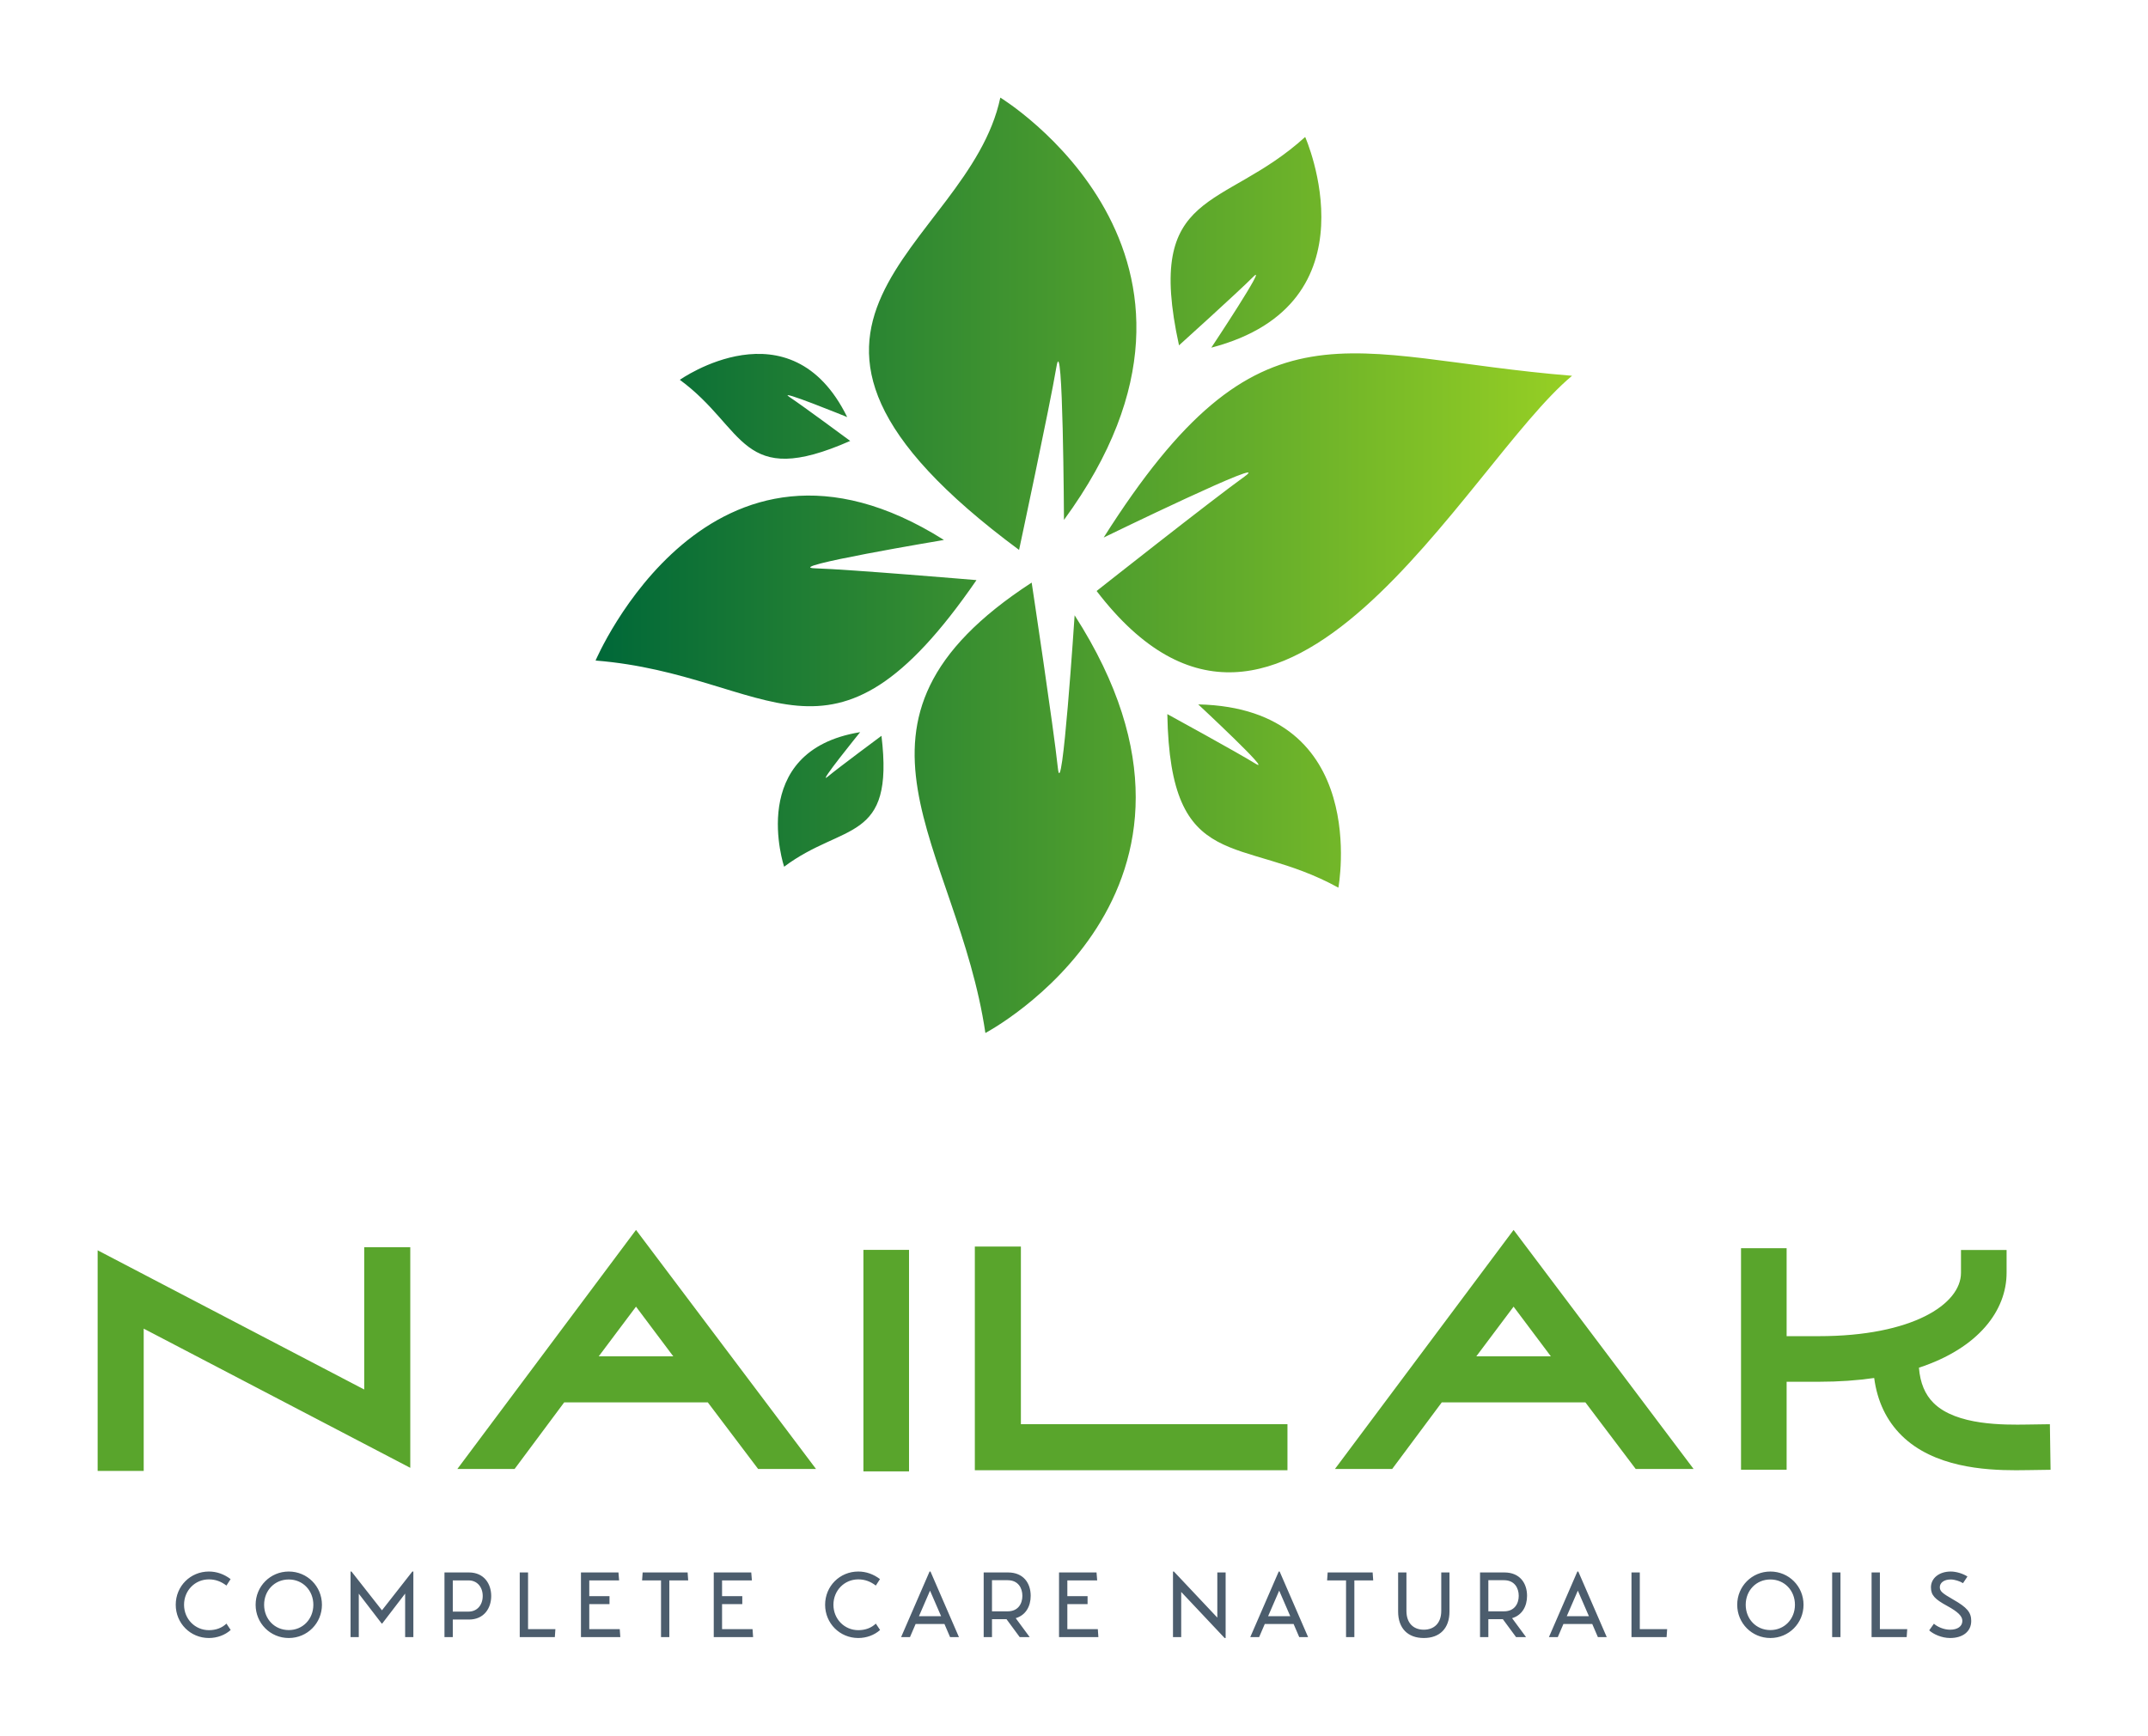 
        <svg xmlns="http://www.w3.org/2000/svg" xmlns:xlink="http://www.w3.org/1999/xlink" version="1.1" width="3300" 
        height="2667.226" viewBox="0 0 3300 2667.226">
			
			<g transform="scale(15) translate(10, 10)">
				<defs id="SvgjsDefs2445"><linearGradient id="SvgjsLinearGradient2452"><stop id="SvgjsStop2453" stop-color="#006838" offset="0"></stop><stop id="SvgjsStop2454" stop-color="#96cf24" offset="1"></stop></linearGradient></defs><g id="SvgjsG2446" featureKey="symbolFeature-0" transform="matrix(11.854,0,0,11.854,51,0)" fill="url(#SvgjsLinearGradient2452)"><defs xmlns="http://www.w3.org/2000/svg"></defs><g xmlns="http://www.w3.org/2000/svg"><path class="fil0" d="M4.047 3.651c0,0 -0.008,-1.664 -0.065,-1.325 -0.057,0.339 -0.323,1.583 -0.323,1.583 -2.667,-1.975 -0.439,-2.591 -0.162,-3.909 0,0 2.229,1.357 0.549,3.651zm-1.577 1.864c0.113,0.932 -0.328,0.747 -0.841,1.132 0,0 -0.334,-1.002 0.657,-1.163 0,0 -0.378,0.466 -0.282,0.386 0.096,-0.08 0.467,-0.355 0.467,-0.355zm-0.27 -2.548c-0.953,0.42 -0.898,-0.107 -1.472,-0.528 0,0 0.956,-0.677 1.446,0.322 0,0 -0.616,-0.251 -0.501,-0.175 0.115,0.076 0.527,0.381 0.527,0.381zm2.74 2.361c0.025,1.401 0.638,1.036 1.478,1.5 0,0 0.287,-1.551 -1.211,-1.584 0,0 0.655,0.61 0.496,0.513 -0.158,-0.098 -0.763,-0.429 -0.763,-0.429zm0.101 -3.187c-0.3,-1.369 0.381,-1.156 1.09,-1.801 0,0 0.638,1.442 -0.811,1.821 0,0 0.495,-0.746 0.364,-0.614 -0.131,0.132 -0.643,0.594 -0.643,0.594zm-1.274 2.051c-1.851,1.204 -0.639,2.266 -0.399,3.892 0,0 2.308,-1.218 0.771,-3.61 0,0 -0.109,1.66 -0.145,1.318 -0.036,-0.342 -0.226,-1.6 -0.226,-1.6zm-0.476 -0.022c-1.269,1.844 -1.764,0.818 -3.291,0.695 0,0 0.985,-2.319 3.01,-1.042 0,0 -1.411,0.236 -1.114,0.245 0.297,0.009 1.395,0.102 1.395,0.102zm1.038 0.094c1.605,2.098 3.19,-1.096 4.108,-1.86 -1.966,-0.158 -2.69,-0.746 -4.047,1.398 0,0 1.496,-0.728 1.217,-0.527 -0.279,0.2 -1.278,0.989 -1.278,0.989z" style="fill: url(#SvgjsLinearGradient2452);"></path></g></g><g id="SvgjsG2447" featureKey="fiAKjI-0" transform="matrix(2.009,0,0,2.009,-3.352,100.51)" fill="#59a52c"><path d="M15.259 8.593 l2.348 0 l0 11.25 l-13.59 -7.098 l0 7.256 l-2.348 0 l0 -11.25 l13.59 7.098 l0 -7.256 z M29.115 7.711 l9.177 12.19 l-2.951 0 l-2.566 -3.397 l-7.32 0 l-2.529 3.397 l-2.918 0 z M27.216 14.156 l3.798 0 l-1.899 -2.532 z M43.034 20.025 l-2.325 0 l0 -11.295 l2.325 0 l0 11.295 z M48.737 17.619 l13.59 0 l0 2.348 l-15.938 0 l0 -11.407 l2.348 0 l0 9.06 z M73.855 7.711 l9.177 12.19 l-2.951 0 l-2.566 -3.397 l-7.32 0 l-2.529 3.397 l-2.918 0 z M71.956 14.156 l3.798 0 l-1.899 -2.532 z M101.196 17.619 l0.035 2.324 l-1.162 0.017 c-0.18 0.003 -0.385 0.006 -0.607 0.006 c-1.609 0 -4.19 -0.16 -5.822 -1.768 c-0.775 -0.764 -1.244 -1.749 -1.401 -2.936 c-0.854 0.124 -1.794 0.192 -2.823 0.192 l-1.641 0 l0 4.485 l-2.325 0 l0 -11.295 l2.325 0 l0 4.485 l1.641 0 c4.758 0 7.248 -1.625 7.248 -3.231 l0 -1.162 l2.325 0 l0 1.162 c0 1.911 -1.414 3.833 -4.469 4.839 c0.062 0.775 0.309 1.369 0.752 1.805 c1.165 1.148 3.595 1.111 4.763 1.094 z"></path></g><g id="SvgjsG2448" featureKey="sloganFeature-0" transform="matrix(0.473,0,0,0.473,7.46,148.255)" fill="#4c5d6d"><path d="M1.14 13 c0 -4.04 3.18 -7.2 7.18 -7.2 c1.68 0 3.28 0.56 4.7 1.64 l-0.9 1.4 c-1.18 -0.9 -2.4 -1.34 -3.8 -1.34 c-3.02 0 -5.38 2.42 -5.38 5.5 s2.38 5.5 5.38 5.5 c1.52 0 2.82 -0.48 3.8 -1.42 l0.92 1.38 c-1.22 1.1 -2.94 1.74 -4.72 1.74 c-4 0 -7.18 -3.18 -7.18 -7.2 z M25.617 20.2 c-4 0 -7.18 -3.2 -7.18 -7.2 s3.18 -7.2 7.18 -7.2 s7.18 3.2 7.18 7.2 s-3.18 7.2 -7.18 7.2 z M25.617 18.48 c3.04 0 5.32 -2.38 5.32 -5.48 s-2.28 -5.48 -5.32 -5.48 c-3.06 0 -5.34 2.38 -5.34 5.48 s2.28 5.48 5.34 5.48 z M52.374 5.8 l0.22 0 l0 14.2 l-1.78 0 l0 -9.42 l-4.96 6.48 l-0.12 0 l-4.96 -6.46 l0 9.4 l-1.78 0 l0 -14.2 l0.2 0 l6.6 8.4 z M64.631 6 c3.28 0 4.82 2.48 4.82 5.1 s-1.54 5.1 -4.82 5.1 l-3.5 0 l0 3.8 l-1.8 0 l0 -14 l5.3 0 z M64.551 14.48 c1.84 0 3.06 -1.42 3.06 -3.38 s-1.22 -3.38 -3.06 -3.38 l-3.42 0 l0 6.76 l3.42 0 z M77.428 18.28 l5.92 0 l-0.12 1.72 l-7.6 0 l0 -14 l1.8 0 l0 12.28 z M97.285 18.28 l0.12 1.72 l-8.52 0 l0 -14 l8.12 0 l0.14 1.72 l-6.46 0 l0 3.42 l4.38 0 l0 1.72 l-4.38 0 l0 5.42 l6.6 0 z M112.102 7.72 l-4.08 0 l0 12.28 l-1.8 0 l0 -12.28 l-4.1 0 l0.12 -1.72 l9.74 0 z M126.039 18.28 l0.12 1.72 l-8.52 0 l0 -14 l8.12 0 l0.14 1.72 l-6.46 0 l0 3.42 l4.38 0 l0 1.72 l-4.38 0 l0 5.42 l6.6 0 z M141.753 13 c0 -4.04 3.18 -7.2 7.18 -7.2 c1.68 0 3.28 0.56 4.7 1.64 l-0.9 1.4 c-1.18 -0.9 -2.4 -1.34 -3.8 -1.34 c-3.02 0 -5.38 2.42 -5.38 5.5 s2.38 5.5 5.38 5.5 c1.52 0 2.82 -0.48 3.8 -1.42 l0.92 1.38 c-1.22 1.1 -2.94 1.74 -4.72 1.74 c-4 0 -7.18 -3.18 -7.18 -7.2 z M168.81 20 l-1.22 -2.84 l-6.24 0 l-1.22 2.84 l-1.92 0 l6.16 -14.2 l0.2 0 l6.16 14.2 l-1.92 0 z M162.07 15.48 l4.8 0 l-2.4 -5.54 z M186.267 11.06 c0 2.26 -1.06 4.2 -3.24 4.84 l3.02 4.1 l-2.16 0 l-2.86 -3.88 l-3.14 0 l0 3.88 l-1.8 0 l0 -14 l5.28 0 c3.3 0 4.9 2.28 4.9 5.06 z M177.887 7.68 l0 6.74 l3.4 0 c2.26 0 3.18 -1.66 3.18 -3.36 s-0.92 -3.38 -3.18 -3.38 l-3.4 0 z M200.804 18.28 l0.12 1.72 l-8.52 0 l0 -14 l8.12 0 l0.14 1.72 l-6.46 0 l0 3.42 l4.38 0 l0 1.72 l-4.38 0 l0 5.42 l6.6 0 z M226.678 6 l1.8 0 l0 14.2 l-0.22 0 l-9.4 -9.98 l0 9.78 l-1.78 0 l0 -14.2 l0.2 0 l9.4 9.98 l0 -9.78 z M244.415 20 l-1.22 -2.84 l-6.24 0 l-1.22 2.84 l-1.92 0 l6.16 -14.2 l0.2 0 l6.16 14.2 l-1.92 0 z M237.675 15.48 l4.8 0 l-2.4 -5.54 z M260.432 7.72 l-4.08 0 l0 12.28 l-1.8 0 l0 -12.28 l-4.1 0 l0.12 -1.72 l9.74 0 z M265.829 14.46 l0 -8.46 l1.8 0 l0 8.32 c0 2.7 1.56 4.08 3.76 4.08 s3.78 -1.38 3.78 -4.08 l0 -8.32 l1.78 0 l0 8.46 c0 3.64 -2.08 5.74 -5.56 5.74 c-3.46 0 -5.56 -2.1 -5.56 -5.74 z M293.746 11.06 c0 2.26 -1.06 4.2 -3.24 4.84 l3.02 4.1 l-2.16 0 l-2.86 -3.88 l-3.14 0 l0 3.88 l-1.8 0 l0 -14 l5.28 0 c3.3 0 4.9 2.28 4.9 5.06 z M285.366 7.68 l0 6.74 l3.4 0 c2.26 0 3.18 -1.66 3.18 -3.36 s-0.92 -3.38 -3.18 -3.38 l-3.4 0 z M309.083 20 l-1.22 -2.84 l-6.24 0 l-1.22 2.84 l-1.92 0 l6.16 -14.2 l0.2 0 l6.16 14.2 l-1.92 0 z M302.343 15.48 l4.8 0 l-2.4 -5.54 z M318.16 18.28 l5.92 0 l-0.12 1.72 l-7.6 0 l0 -14 l1.8 0 l0 12.28 z M346.434 20.2 c-4 0 -7.18 -3.2 -7.18 -7.2 s3.18 -7.2 7.18 -7.2 s7.18 3.2 7.18 7.2 s-3.18 7.2 -7.18 7.2 z M346.434 18.48 c3.04 0 5.32 -2.38 5.32 -5.48 s-2.28 -5.48 -5.32 -5.48 c-3.06 0 -5.34 2.38 -5.34 5.48 s2.28 5.48 5.34 5.48 z M359.811 20 l0 -14 l1.8 0 l0 14 l-1.8 0 z M370.148 18.28 l5.92 0 l-0.12 1.72 l-7.6 0 l0 -14 l1.8 0 l0 12.28 z M380.825 18.54 c0.88 0.82 2.7 1.66 4.52 1.66 c2.8 0 4.58 -1.44 4.58 -3.7 c0 -1.84 -0.88 -2.92 -3.92 -4.64 c-2.32 -1.34 -2.88 -1.78 -2.88 -2.66 c0 -0.94 0.88 -1.68 2.36 -1.68 c0.86 0 2 0.38 2.66 0.8 l0.96 -1.44 c-0.94 -0.62 -2.42 -1.08 -3.6 -1.08 c-2.58 0 -4.3 1.48 -4.3 3.42 c0 1.72 0.86 2.58 3.5 4.02 c2.34 1.28 3.3 2.22 3.3 3.24 c0 1.2 -1.04 1.92 -2.66 1.92 c-1.4 0 -2.8 -0.66 -3.5 -1.3 z"></path></g>
			</g>
		</svg>
	